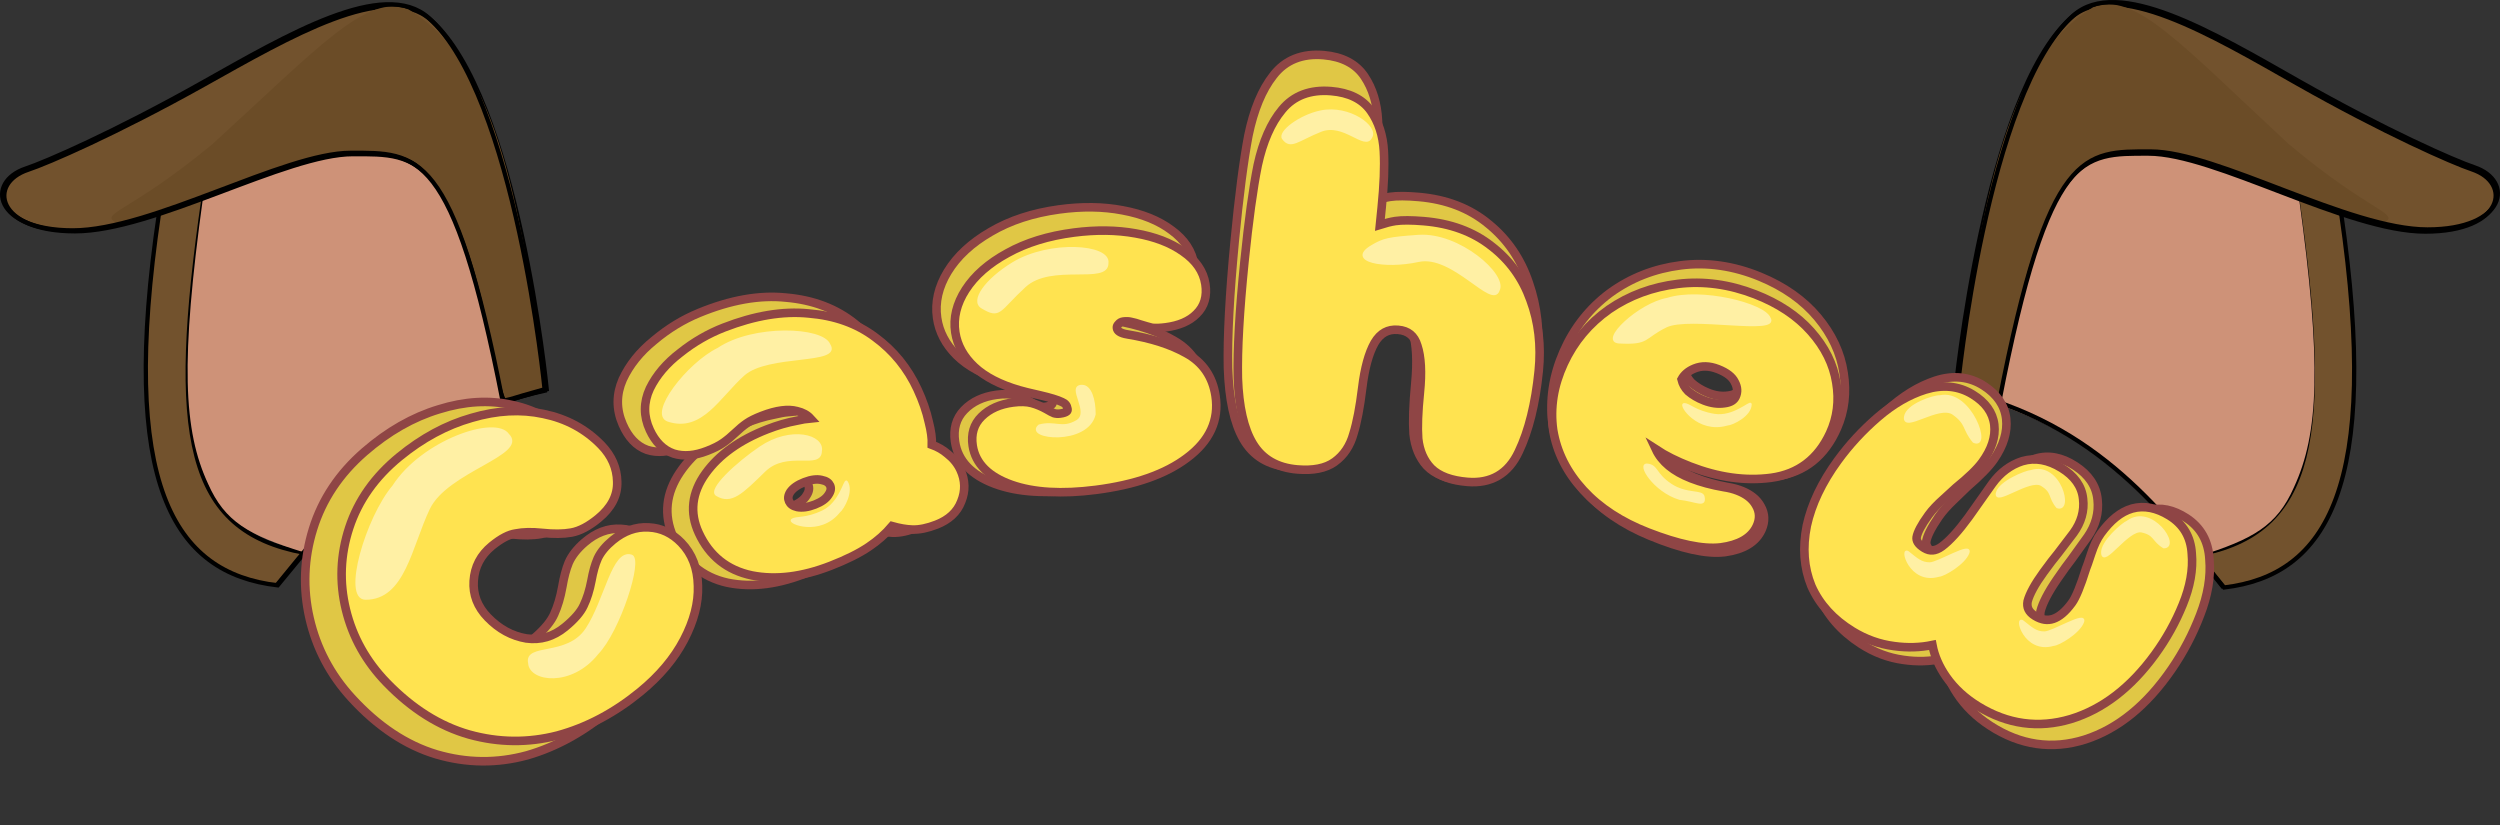 <svg width="1166" height="385" viewBox="0 0 1166 385" fill="none" xmlns="http://www.w3.org/2000/svg">
<rect x="0" y="0" width="1166" height="385" fill="#333333" stroke="none"/>
<g id="Group 1">
<g id="LEar">
<path id="Vector 3" d="M74.189 99.308C55.436 225.952 80.848 267.333 129.509 273L142 257.823C86.581 247.716 78.823 203.243 95.008 92L74.189 99.308Z" fill="#72522D" stroke="black" stroke-width="2"/>
<path id="Vector 4" d="M234 186.82C196.818 200.041 176.532 215.964 141.481 257C116.103 249.12 105.251 242.898 97.563 225.559C85.992 200.754 84.572 168.959 95.221 91.936C146.45 70.412 167.376 66.833 191.254 75.092C210.51 87.211 221.28 119.068 234 186.82Z" fill="#CE9278" stroke="#CE9278"/>
<path id="Vector 1" d="M200.855 9.219C241.577 45.223 255 181.58 255 181.58C235.416 187 243.48 185.16 235.416 187C212.375 69.924 195.677 71.898 164.573 71.898C133.468 71.898 71.797 107.878 34.966 107.878C-1.866 107.878 -5.783 85.406 13.078 79.183C22.257 76.154 54.181 62.373 95.284 39.4C134.954 17.228 179.951 -9.264 200.855 9.219Z" fill="#72522D" stroke="black" stroke-width="2"/>
<path id="Vector 5" d="M129 273C155.495 240.981 187.29 196.605 255 182" stroke="black" stroke-width="2"/>
<path id="Vector 6" d="M190.553 4.402C225.107 25.108 241.887 75.463 254 182.064L235.788 186C229.326 173.069 224.039 103.916 195.84 77.491C167.641 51.067 62.483 108.413 54.258 103.916C46.033 99.418 60.133 99.418 98.906 67.371C149.429 21.269 171.077 -3.316 190.553 4.402Z" fill="#6B4C27"/>
<path id="Vector 8" d="M199.855 8.253C240.577 44.453 254 181.55 254 181.55C234.416 187 242.48 185.15 234.416 187C211.375 69.288 194.677 71.273 163.573 71.273C132.468 71.273 70.797 107.448 33.966 107.448C-2.866 107.448 -6.783 84.854 12.078 78.597C21.257 75.551 53.181 61.696 94.284 38.598C133.954 16.305 178.951 -10.33 199.855 8.253Z" stroke="black" stroke-width="2"/>
</g>
<g id="REar">
<path id="Vector 9" d="M1091.89 99.348C1110.39 226.692 1085.33 268.302 1037.32 274L1025 258.739C1079.67 248.576 1087.32 203.858 1071.36 92L1091.89 99.348Z" fill="#72522D" stroke="black" stroke-width="2"/>
<path id="Vector 10" d="M932 188.065C969.437 201.429 989.862 217.523 1025.15 259C1050.7 251.036 1061.63 244.746 1069.37 227.221C1081.02 202.15 1082.45 170.012 1071.73 92.161C1020.15 70.405 999.08 66.788 975.039 75.136C955.651 87.386 944.807 119.585 932 188.065Z" fill="#CE9278" stroke="#CE9278"/>
<path id="Vector 11" d="M965.931 8.286C925.37 44.682 912 182.521 912 182.521C931.507 188 923.475 186.14 931.507 188C954.456 69.652 971.088 71.647 1002.07 71.647C1033.05 71.647 1094.48 108.018 1131.16 108.018C1167.85 108.018 1171.75 85.302 1152.97 79.011C1143.82 75.949 1112.03 62.018 1071.08 38.796C1031.57 16.383 986.752 -10.397 965.931 8.286Z" fill="#72522D" stroke="black" stroke-width="2"/>
<path id="Vector 12" d="M1037 274C1010.71 241.63 979.173 196.765 912 182" stroke="black" stroke-width="2"/>
<path id="Vector 13" d="M976.133 3.417C941.75 24.349 925.053 75.255 913 183.021L931.122 187C937.552 173.928 942.813 104.018 970.872 77.305C998.931 50.592 1103.57 108.565 1111.75 104.018C1119.94 99.472 1105.91 99.472 1067.33 67.075C1017.05 20.468 995.512 -4.385 976.133 3.417Z" fill="#6B4C27"/>
<path id="Vector 14" d="M966.931 7.286C926.37 43.682 913 181.521 913 181.521C932.507 187 924.475 185.14 932.507 187C955.456 68.652 972.088 70.647 1003.07 70.647C1034.05 70.647 1095.48 107.018 1132.16 107.018C1168.85 107.018 1172.75 84.302 1153.97 78.011C1144.82 74.949 1113.03 61.018 1072.08 37.796C1032.57 15.383 987.752 -11.397 966.931 7.286Z" stroke="black" stroke-width="2"/>
</g>
<g id="H">
<path id="Vector" d="M572.728 171.603L572.728 171.616L572.729 171.629C573.222 186.053 575.558 197.197 579.936 204.832C584.43 212.669 591.627 216.995 601.241 217.836C608.681 218.487 614.766 217.343 619.138 213.998L619.14 213.996C623.556 210.608 626.513 205.841 628.08 199.845C629.776 194.059 631.171 186.301 632.285 176.618L632.285 176.615C633.45 166.364 635.47 158.716 638.237 153.523C639.679 150.924 641.338 149.166 643.162 148.099C644.973 147.04 647.083 146.581 649.578 146.8C652.088 147.019 654.02 147.817 655.498 149.102C656.985 150.397 658.152 152.31 658.906 154.994L658.913 155.021L658.922 155.047C660.654 160.615 661.097 168.557 660.096 179.013C659.167 188.722 658.888 196.495 659.289 202.284L659.292 202.316L659.295 202.348C659.904 208.332 661.921 213.34 665.448 217.237L665.465 217.256L665.483 217.274C669.326 221.307 675.253 223.499 682.872 224.165C688.47 224.655 693.427 223.664 697.621 221.057C701.802 218.459 705.041 214.368 707.416 208.973C712.25 198.287 715.429 184.612 717.018 168.019C718.258 155.061 716.947 143.018 713.047 131.92C709.321 120.807 703.085 111.664 694.342 104.545C685.559 97.2 674.68 92.999 661.805 91.873C656.046 91.369 651.491 91.33 648.233 91.825L648.218 91.827L648.203 91.83C645.982 92.201 643.502 92.853 640.773 93.772L641.631 84.805C642.716 73.473 643.071 63.923 642.678 56.177C642.277 48.27 640.212 41.419 636.407 35.707C632.415 29.714 625.944 26.465 617.402 25.718C607.434 24.846 599.476 27.93 593.901 35.144C588.566 41.893 584.728 51.28 582.272 63.15L582.269 63.165L582.266 63.18C580.012 74.987 577.884 91.388 575.877 112.353C573.476 137.441 572.421 157.203 572.728 171.603Z" fill="#E0C745" stroke="#8F4545" stroke-width="4"/>
<path id="Vector_2" d="M577.351 176.426L577.351 176.44L577.351 176.453C577.832 189.699 580.105 199.959 584.382 206.998C588.775 214.226 595.782 218.178 605.094 218.947C612.306 219.542 618.215 218.5 622.479 215.422L622.481 215.42C626.793 212.297 629.696 207.892 631.233 202.342C632.888 197.017 634.245 189.888 635.327 181.006L635.327 181.003C636.457 171.623 638.413 164.65 641.079 159.929C642.461 157.578 644.053 155.985 645.811 155.014C647.563 154.048 649.617 153.623 652.054 153.824C654.506 154.027 656.387 154.763 657.815 155.936C659.247 157.112 660.363 158.841 661.084 161.264L661.092 161.292L661.101 161.319C662.77 166.378 663.203 173.618 662.232 183.186C661.328 192.094 661.056 199.237 661.448 204.566L661.45 204.599L661.454 204.633C662.051 210.17 664.031 214.8 667.476 218.392L667.494 218.41L667.512 218.428C671.257 222.136 677.014 224.139 684.4 224.749C689.825 225.197 694.637 224.293 698.72 221.898C702.8 219.505 705.971 215.73 708.297 210.747C713.009 200.916 716.103 188.347 717.648 173.118C718.857 161.201 717.579 150.122 713.777 139.914C710.143 129.688 704.066 121.289 695.566 114.758C687.028 108.019 676.462 104.172 663.966 103.141C658.373 102.679 653.952 102.644 650.792 103.097L650.778 103.099L650.763 103.101C648.619 103.44 646.227 104.032 643.593 104.867L644.408 96.831C645.463 86.435 645.809 77.665 645.426 70.546C645.034 63.253 643.015 56.934 639.299 51.67C635.397 46.144 629.101 43.177 620.828 42.494C611.176 41.697 603.428 44.506 597.973 51.166C592.763 57.385 589.021 66.029 586.629 76.939L586.625 76.955L586.622 76.971C584.43 87.808 582.361 102.853 580.411 122.076C578.078 145.08 577.051 163.209 577.351 176.426Z" fill="#FFE350" stroke="#8F4545" stroke-width="4"/>
<path id="Vector 22" d="M616 52C629.245 49.238 642.744 59.28 639.441 64.101C636.59 69.999 626.76 56.701 616 61C605.24 65.299 601.957 69.474 598.404 64.584C596.31 61.702 606.014 54.083 616 52Z" fill="#FFF0A4" stroke="#FFF0A4"/>
<path id="Vector 23" d="M661.568 110.026C680.397 108.7 702.664 128.268 698.956 135.322C696.173 144.235 677.696 118.187 661.568 121.687C645.441 125.187 628.224 121.687 639.724 114.858C645.239 111.583 647.372 111.025 661.568 110.026Z" fill="#FFF0A4" stroke="#FFF0A4"/>
</g>
<g id="S">
<path id="Vector_3" d="M480.861 187.599L480.833 187.582L480.805 187.565C478.433 186.165 476.079 185.12 473.744 184.451C471.231 183.731 468.203 183.674 464.752 184.144C458.534 184.993 453.454 187.327 449.675 191.258C445.928 195.116 444.573 200.107 445.419 205.95C446.744 215.098 453.194 221.595 463.905 225.618C474.612 229.639 488.187 230.442 504.499 228.217C523.218 225.663 537.886 220.272 548.31 211.885C559.007 203.401 563.654 192.897 561.864 180.535C560.471 170.914 555.823 163.682 547.901 159.083C540.466 154.638 531.073 151.467 519.794 149.509L519.786 149.508L519.778 149.506C517.84 149.186 516.555 148.67 515.757 148.086C515.02 147.546 514.66 146.929 514.548 146.16C514.428 145.328 514.627 144.7 515.184 144.103L515.246 144.037L515.301 143.966C515.944 143.137 516.693 142.714 517.618 142.587C519.055 142.391 520.288 142.46 521.35 142.74L521.394 142.751L521.438 142.761C522.885 143.074 524.248 143.48 525.53 143.976L525.582 143.996L525.634 144.013C528.002 144.785 529.901 145.362 531.317 145.735L531.469 145.775L531.625 145.791C533.365 145.97 535.491 145.865 537.952 145.529C544.291 144.665 549.33 142.457 552.805 138.707C556.558 134.835 557.877 129.75 557.01 123.762C556.07 117.267 552.468 111.819 546.476 107.432C540.495 102.893 532.835 99.809 523.595 98.097C514.505 96.354 504.638 96.224 494.012 97.674C481.705 99.353 471.004 102.843 461.956 108.189C453.114 113.304 446.42 119.475 441.983 126.74L441.98 126.746C437.707 133.801 436.017 141.004 437.072 148.292C438.017 154.818 441.087 160.626 446.167 165.688C451.276 170.778 458.501 174.688 467.691 177.513C469.356 178.055 472.633 178.903 477.44 180.05C482.651 181.327 486.177 182.497 488.171 183.527L488.226 183.555L488.282 183.58C489.803 184.253 490.667 185.369 490.935 187.218C491.05 188.01 490.855 188.387 490.542 188.676C490.112 189.073 489.192 189.521 487.436 189.76C486.244 189.923 485.258 189.843 484.435 189.588C483.608 189.239 482.429 188.594 480.861 187.599Z" fill="#E0C745" stroke="#8F4545" stroke-width="4"/>
<path id="Vector_4" d="M488.13 190.905L488.102 190.888L488.073 190.872C485.764 189.587 483.474 188.627 481.206 188.014C478.767 187.354 475.83 187.302 472.483 187.733C466.457 188.509 461.523 190.644 457.843 194.255C454.179 197.815 452.833 202.452 453.667 207.893C454.975 216.416 461.335 222.397 471.722 226.078C482.125 229.765 495.307 230.5 511.148 228.461C529.326 226.121 543.571 221.182 553.7 213.491C564.092 205.714 568.67 196.032 566.913 184.579C565.547 175.671 560.98 168.992 553.258 164.761C546.027 160.682 536.899 157.775 525.946 155.981L525.938 155.98L525.93 155.979C524.041 155.685 522.799 155.21 522.038 154.685C521.343 154.205 521.04 153.686 520.945 153.065C520.842 152.395 520.998 151.878 521.523 151.347L521.585 151.284L521.642 151.216C522.252 150.474 522.977 150.078 523.894 149.96C525.295 149.78 526.499 149.843 527.532 150.1L527.575 150.111L527.618 150.119C529.024 150.407 530.349 150.779 531.593 151.233L531.643 151.252L531.694 151.267C533.995 151.975 535.841 152.504 537.216 152.846L537.362 152.883L537.512 152.897C539.198 153.061 541.26 152.965 543.649 152.657C549.793 151.866 554.687 149.848 558.073 146.401C561.743 142.827 563.052 138.103 562.197 132.532C561.27 126.487 557.719 121.449 551.883 117.416C546.057 113.244 538.609 110.418 529.638 108.849C520.809 107.252 511.228 107.133 500.91 108.461C488.959 110 478.568 113.198 469.78 118.098C461.193 122.785 454.679 128.446 450.356 135.127L450.352 135.133C446.187 141.621 444.521 148.278 445.558 155.035C446.486 161.087 449.502 166.456 454.46 171.117C459.444 175.803 466.478 179.39 475.402 181.979C477.02 182.475 480.204 183.253 484.874 184.304C489.937 185.475 493.361 186.548 495.294 187.49L495.348 187.517L495.404 187.54C496.868 188.15 497.643 189.131 497.887 190.721C497.984 191.355 497.832 191.64 497.548 191.887C497.134 192.247 496.237 192.66 494.521 192.881C493.356 193.031 492.393 192.957 491.593 192.723C490.793 192.405 489.65 191.816 488.13 190.905Z" fill="#FFE350" stroke="#8F4545" stroke-width="4"/>
<path id="Vector 20" d="M472.5 122.738C489.501 112.39 517.739 114.316 516.484 122.738C516.656 132.461 490.327 122.19 478 133.5C465.673 144.81 466.605 148.566 457.976 143.38C452.89 140.325 459.682 130.539 472.5 122.738Z" fill="#FFF0A4" stroke="#FFF0A4"/>
<path id="Vector 21" d="M510.527 193.192C507.24 207.553 477.669 204.47 484.669 198.47C492.169 196.47 495.141 200.486 502.169 196.47C509.197 192.454 497.411 179.97 504.669 179.97C508.669 179.97 510.527 186.47 510.527 193.192Z" fill="#FFF0A4" stroke="#FFF0A4"/>
</g>
<g id="W">
<path id="Vector_5" d="M848.103 277.267L848.112 277.291L848.122 277.315C851.994 286.593 858.595 294.233 867.834 300.234C874.075 304.286 880.722 306.809 887.762 307.768C894.108 308.702 900.252 308.516 906.176 307.193C907.172 312.808 909.389 318.216 912.796 323.407C916.66 329.294 921.797 334.306 928.173 338.447C942.212 347.564 957.018 349.763 972.42 344.919L972.427 344.917L972.434 344.914C987.863 339.941 1001.33 328.905 1012.88 312.077C1018.3 304.186 1022.72 295.76 1026.15 286.803C1029.71 277.635 1031.18 268.977 1030.48 260.856C1030.03 252.482 1026.45 245.986 1019.72 241.616C1013.68 237.697 1007.7 236.339 1001.92 238.042L1001.91 238.045C996.495 239.672 991.569 244.031 987.044 250.622C985.249 253.237 983.718 256.703 982.407 260.941C981.115 265.121 980.33 267.494 980.02 268.227L979.976 268.331L979.944 268.44C977.279 277.528 974.997 283.263 973.15 285.953C969.979 290.573 966.922 293.164 964.064 294.168C961.338 295.126 958.464 294.752 955.256 292.668C953.648 291.624 952.646 290.484 952.099 289.283C951.562 288.104 951.396 286.721 951.702 285.056C952.649 281.318 955.151 276.391 959.389 270.218C962.25 266.049 964.501 262.934 966.15 260.848L966.178 260.812L966.205 260.775L973.661 250.401L973.674 250.383L973.686 250.365C977.411 244.94 978.988 239.153 978.315 233.073C977.724 226.637 974.112 221.387 967.867 217.332C961.643 213.289 955.388 212.006 949.27 213.915L949.244 213.923L949.219 213.931C943.501 215.877 938.753 219.691 934.96 225.216L934.952 225.227L934.945 225.239L923.654 242.171C918.678 249.418 914.36 254.413 910.706 257.304C909.03 258.596 907.535 259.194 906.204 259.308C904.897 259.42 903.54 259.084 902.082 258.137C899.035 256.158 898.191 254.293 898.403 252.548C898.798 250.073 900.592 246.313 904.143 241.14C905.885 238.602 908.267 235.901 911.319 233.039L911.325 233.033L911.331 233.027C914.466 230.036 916.477 228.089 917.323 227.221C923.316 222.052 927.584 217.707 929.982 214.214C934.369 207.824 936.373 201.508 935.685 195.334C934.985 189.059 931.407 183.942 925.317 179.986C918.582 175.613 910.968 174.845 902.692 177.539L902.692 177.539L902.684 177.542C894.857 180.126 887.276 184.818 879.934 191.529C872.643 198.193 866.236 205.546 860.717 213.586C853.116 224.658 848.154 235.678 845.898 246.643L845.894 246.657L845.892 246.672C843.794 257.738 844.505 267.955 848.103 277.267Z" fill="#E0C745" stroke="#8F4545" stroke-width="4"/>
<path id="Vector_6" d="M844.843 273.343L844.853 273.366L844.863 273.389C848.632 281.91 855.053 288.921 864.035 294.426C870.103 298.144 876.568 300.459 883.417 301.34C889.566 302.194 895.522 302.029 901.27 300.826C902.246 305.965 904.402 310.911 907.702 315.656C911.461 321.06 916.456 325.659 922.656 329.458C936.303 337.82 950.708 339.846 965.71 335.394L965.717 335.392L965.724 335.39C980.752 330.818 993.861 320.675 1005.1 305.224C1010.37 297.978 1014.68 290.241 1018.02 282.017C1021.48 273.596 1022.92 265.637 1022.24 258.171C1021.79 250.46 1018.3 244.489 1011.75 240.476C1005.88 236.882 1000.05 235.624 994.395 237.196L994.384 237.199C989.075 238.704 984.261 242.732 979.851 248.793C978.094 251.209 976.6 254.404 975.324 258.297C974.067 262.133 973.308 264.299 973.011 264.961L972.964 265.065L972.93 265.174C970.34 273.508 968.13 278.741 966.354 281.182C963.284 285.402 960.341 287.746 957.608 288.652C955.003 289.516 952.234 289.186 949.121 287.279C947.564 286.324 946.599 285.285 946.075 284.199C945.562 283.136 945.403 281.893 945.694 280.395C946.608 276.996 949.024 272.5 953.135 266.849C955.915 263.029 958.098 260.177 959.696 258.269L959.727 258.233L959.755 258.196L966.999 248.685L967.013 248.668L967.026 248.65C970.667 243.644 972.21 238.303 971.552 232.698C970.974 226.76 967.445 221.934 961.373 218.214C955.323 214.506 949.225 213.317 943.239 215.079L943.213 215.086L943.187 215.095C937.598 216.889 932.956 220.409 929.251 225.502L929.242 225.513L929.234 225.524L918.266 241.046C913.436 247.683 909.254 252.245 905.724 254.88C904.117 256.05 902.691 256.586 901.425 256.688C900.178 256.789 898.873 256.487 897.462 255.622C894.5 253.808 893.718 252.118 893.915 250.583C894.293 248.35 896.016 244.93 899.463 240.192C901.146 237.879 903.45 235.412 906.408 232.794L906.415 232.788L906.422 232.782C909.459 230.047 911.414 228.261 912.242 227.46C918.064 222.722 922.223 218.728 924.566 215.508C928.846 209.624 930.809 203.798 930.136 198.1C929.451 192.311 925.956 187.607 920.035 183.978C913.481 179.962 906.061 179.251 897.986 181.732L897.986 181.732L897.978 181.734C890.352 184.11 882.967 188.424 875.819 194.589C868.725 200.707 862.492 207.458 857.122 214.839C849.726 225.005 844.895 235.128 842.697 245.203L842.694 245.218L842.691 245.233C840.648 255.401 841.341 264.789 844.843 273.343Z" fill="#FFE350" stroke="#8F4545" stroke-width="4"/>
<path id="Vector 25" d="M904.788 184.834C919.193 181.744 928.896 209.847 920.5 206.039C915.518 200.087 917.609 197.672 911 193C904.39 188.328 887.648 201.708 888.5 194.5C889.18 188.747 902.032 184.68 904.788 184.834Z" fill="#FFF0A4" stroke="#FFF0A4"/>
<path id="Vector 26" d="M947.317 219.717C960.827 215.521 966.775 238.986 959.486 236.546C955.547 231.881 957.714 229.56 952.151 226.181C946.588 222.801 929.865 236.204 931.397 229.837C932.62 224.754 944.81 219.87 947.317 219.717Z" fill="#FFF0A4" stroke="#FFF0A4"/>
<path id="Vector 27" d="M992.222 243.306C1003.63 234.94 1016.89 255.191 1009.21 255.256C1003.96 252.128 1005.26 249.228 998.897 247.844C992.537 246.459 981.088 264.577 980.464 258.057C979.966 252.854 989.901 244.267 992.222 243.306Z" fill="#FFF0A4" stroke="#FFF0A4"/>
<path id="Vector 28" d="M957.734 300.753C944.154 304.713 939.56 286.759 943.53 289.88C947.5 293 949.5 295 953.5 295C957.5 295 973.483 284.805 971.48 290.155C969.647 295.051 960.244 300.643 957.734 300.753Z" fill="#FFF0A4" stroke="#FFF0A4"/>
<path id="Vector 29" d="M904.254 268.514C890.673 272.473 886.08 254.52 890.05 257.64C894.02 260.76 896.02 262.76 900.02 262.76C904.02 262.76 920.003 252.565 918 257.915C916.166 262.811 906.764 268.404 904.254 268.514Z" fill="#FFF0A4" stroke="#FFF0A4"/>
</g>
<g id="A">
<path id="Vector_7" d="M339.331 271.792L339.344 271.795L339.357 271.797C350.908 274.179 363.499 272.477 377.056 266.891C384.633 263.769 390.749 260.559 395.353 257.245C399.706 254.159 403.456 250.641 406.591 246.691C410.155 247.752 413.414 248.352 416.35 248.453C419.802 248.571 423.675 247.68 427.919 245.931C433.798 243.508 437.833 239.615 439.768 234.224C441.831 228.878 441.716 223.513 439.411 218.241C438.054 215.138 435.992 212.449 433.26 210.179C431.066 208.177 428.525 206.638 425.657 205.558C425.79 202.272 425.278 198.364 424.196 193.882C423.088 188.52 421.277 182.977 418.775 177.256C414.095 166.55 407.351 157.747 398.54 150.891C389.825 143.906 379.191 139.903 366.731 138.815C354.284 137.483 340.69 139.918 325.996 145.973C318.475 149.072 311.485 153.355 305.026 158.81C298.447 164.138 293.562 170.2 290.434 177.005L290.427 177.021L290.42 177.037C287.386 183.963 287.384 190.973 290.427 197.933C293.027 203.878 296.746 207.993 301.742 209.793L301.771 209.803L301.8 209.813C306.626 211.392 311.982 210.834 317.727 208.467C321.023 207.108 323.647 205.733 325.502 204.316C327.426 202.906 329.388 201.181 331.391 199.153C333.286 197.235 335.097 195.65 336.824 194.385C338.474 193.177 340.845 191.912 344.005 190.61C351.149 187.666 356.712 187.003 360.885 188.164L360.913 188.172L360.942 188.179C363.873 188.905 366.092 190.236 367.685 192.184C365.77 192.354 363.52 192.769 360.986 193.377C356.399 194.265 351.674 195.716 346.812 197.72C333.592 203.167 323.654 210.653 317.16 220.247C310.586 229.959 309.451 240.062 313.939 250.326C319.023 261.954 327.513 269.195 339.331 271.792ZM376.166 231.093L376.146 231.124L376.127 231.156C375.022 233.004 372.949 234.681 369.608 236.058C366.295 237.423 363.503 237.764 361.155 237.302C358.987 236.774 357.774 235.737 357.138 234.282C356.502 232.826 356.576 231.259 357.69 229.379C358.979 227.417 361.171 225.704 364.484 224.339C367.825 222.962 370.508 222.68 372.644 223.192L372.681 223.201L372.719 223.208C375.102 223.687 376.343 224.718 376.954 226.116C377.565 227.514 377.467 229.096 376.166 231.093Z" fill="#E0C745" stroke="#8F4545" stroke-width="4"/>
<path id="Vector_8" d="M350.708 268.379L350.721 268.382L350.735 268.385C361.969 270.571 374.204 269.008 387.372 263.888C394.732 261.026 400.675 258.084 405.147 255.045C409.374 252.217 413.016 248.994 416.064 245.372C419.526 246.343 422.692 246.893 425.544 246.985C428.902 247.093 432.665 246.275 436.786 244.673C442.489 242.455 446.422 238.886 448.313 233.916C450.329 228.989 450.223 224.019 447.956 219.128C446.622 216.248 444.596 213.757 441.921 211.66C439.804 209.837 437.363 208.435 434.619 207.443C434.726 204.439 434.225 200.888 433.188 196.836C432.109 191.905 430.344 186.81 427.908 181.554C423.345 171.706 416.769 163.607 408.183 157.302C399.685 150.875 389.33 147.203 377.222 146.205C365.122 144.983 351.914 147.217 337.641 152.767C330.335 155.608 323.543 159.534 317.268 164.535C310.876 169.42 306.124 174.982 303.079 181.234L303.072 181.249L303.065 181.264C300.105 187.64 300.094 194.119 303.08 200.563C305.626 206.058 309.279 209.873 314.179 211.539L314.208 211.549L314.238 211.558C318.948 213.013 324.156 212.496 329.732 210.327C332.934 209.082 335.483 207.822 337.285 206.523C339.154 205.23 341.062 203.648 343.009 201.788C344.848 200.031 346.607 198.578 348.285 197.419C349.887 196.311 352.192 195.151 355.262 193.957C362.208 191.256 367.608 190.653 371.644 191.713L371.673 191.72L371.702 191.727C374.424 192.363 376.49 193.502 377.993 195.144C376.163 195.308 374.028 195.683 371.633 196.225C367.177 197.039 362.587 198.369 357.864 200.206C345.023 205.199 335.365 212.061 329.05 220.865C322.654 229.78 321.523 239.1 325.922 248.594C330.894 259.324 339.199 265.993 350.708 268.379ZM386.375 230.809L386.355 230.838L386.335 230.869C385.27 232.551 383.261 234.089 380.011 235.353C376.789 236.605 374.08 236.915 371.811 236.494C369.72 236.013 368.606 235.084 368.026 233.832C367.446 232.581 367.49 231.201 368.565 229.489C369.811 227.701 371.936 226.131 375.157 224.879C378.408 223.615 381.011 223.359 383.072 223.825L383.109 223.834L383.147 223.841C385.455 224.279 386.59 225.207 387.142 226.399C387.695 227.591 387.635 228.983 386.375 230.809Z" fill="#FFE350" stroke="#8F4545" stroke-width="4"/>
<path id="Vector 18" d="M354.609 208.678C368.913 199.006 384.226 203.158 382.83 210.471C382.537 218.841 367.038 209.354 356.497 219.648C345.956 229.941 341.064 234.944 334.267 230.86C330.262 228.454 343.824 215.97 354.609 208.678Z" fill="#FFF0A4" stroke="#FFF0A4"/>
<path id="Vector 31" d="M391.289 238.753C382.435 249.786 367.409 243.876 369.457 242.442C371.505 241.008 375.561 242.441 383.793 238.508C392.026 234.575 393.99 223.433 394.851 224.662C397.849 228.944 393.282 237.223 391.289 238.753Z" fill="#FFF0A4" stroke="#FFF0A4"/>
<path id="Vector 16" d="M334.983 162.694C351.487 151.627 383.728 152.948 386.771 160.745C392.645 169.791 358.251 164.581 346.839 174.761C335.426 184.941 327.236 201.25 311.669 196.192C302.495 193.211 320.826 169.598 334.983 162.694Z" fill="#FFF0A4" stroke="#FFF0A4"/>
</g>
<g id="E">
<path id="Vector_9" d="M724.116 197.877L724.119 197.899L724.123 197.921C725.874 209.15 730.694 219.306 738.533 228.364C746.379 237.43 756.76 244.595 769.61 249.889C784.163 255.887 795.842 258.559 804.451 257.523L804.47 257.521L804.489 257.518C812.982 256.332 819.013 252.961 821.656 246.918C823.258 243.253 823.158 239.642 821.263 236.282C819.571 233.046 816.566 230.652 812.532 228.99C810.501 228.153 808.285 227.556 805.895 227.188C800.063 226.12 794.847 224.63 790.233 222.729C781.378 219.08 775.731 213.954 773.015 207.381C777.651 210.657 783.23 213.627 789.725 216.303C803.282 221.89 816.294 223.864 828.72 222.112L828.73 222.111C841.759 220.209 851.145 212.587 856.816 199.619C860.305 191.638 861.305 183.067 859.861 173.959C858.482 164.63 854.418 155.969 847.749 147.988C841.046 139.966 832.08 133.674 820.925 129.077C808.535 123.972 796.167 122.178 783.853 123.754C771.593 125.323 760.583 129.637 750.864 136.698L750.852 136.706L750.841 136.714C741.291 143.852 734.091 152.972 729.253 164.037C724.345 175.262 722.617 186.553 724.116 197.877ZM806.166 184.487L806.139 184.49L806.113 184.494C803.09 184.959 799.866 184.53 796.399 183.102C793.381 181.858 790.841 180.271 788.749 178.354C787.119 176.577 786.058 174.549 785.549 172.241C786.803 169.725 788.894 167.805 791.966 166.486C795.33 165.051 799.031 165.085 803.22 166.811C807.556 168.597 810.088 170.838 811.253 173.365L811.267 173.396L811.283 173.426C812.671 176.179 812.749 178.659 811.712 181.032C810.916 182.852 809.28 184.091 806.166 184.487Z" fill="#E0C745" stroke="#8F4545" stroke-width="4"/>
<path id="Vector_10" d="M724.401 200.565L724.404 200.587L724.408 200.61C726.114 210.934 730.808 220.258 738.427 228.565C746.053 236.881 756.141 243.448 768.622 248.302C782.759 253.799 794.106 256.25 802.478 255.299L802.497 255.297L802.516 255.295C810.756 254.209 816.701 251.113 819.316 245.47C820.904 242.042 820.794 238.675 818.94 235.57C817.286 232.588 814.36 230.394 810.447 228.873C808.474 228.106 806.322 227.558 803.999 227.221C798.334 226.242 793.266 224.876 788.783 223.133C780.403 219.875 774.997 215.338 772.29 209.57C776.723 212.48 782.023 215.123 788.164 217.511C801.333 222.632 813.976 224.444 826.057 222.836L826.067 222.835C838.751 221.088 847.931 214.072 853.475 202.108C856.885 194.748 857.858 186.85 856.451 178.473C855.106 169.892 851.146 161.937 844.664 154.618C838.148 147.26 829.436 141.491 818.601 137.278C806.567 132.598 794.549 130.952 782.578 132.398C770.659 133.838 759.944 137.796 750.476 144.286L750.464 144.295L750.452 144.303C741.148 150.866 734.127 159.255 729.409 169.436C724.624 179.763 722.94 190.153 724.401 200.565ZM804.255 188.075L804.229 188.078L804.202 188.082C801.275 188.507 798.145 188.116 794.773 186.805C791.841 185.664 789.373 184.209 787.343 182.453C785.779 180.845 784.763 179.018 784.268 176.952C785.462 174.734 787.44 173.023 790.373 171.835C793.612 170.531 797.199 170.554 801.275 172.14C805.494 173.78 807.945 175.834 809.067 178.131L809.082 178.16L809.097 178.189C810.437 180.695 810.494 182.914 809.52 185.016C808.793 186.586 807.281 187.712 804.255 188.075Z" fill="#FFE350" stroke="#8F4545" stroke-width="4"/>
<path id="Vector 30" d="M805.5 198C791.919 201.96 783 188.5 785.5 188.5C788 188.5 790.5 192 799.5 193.5C808.5 195 816.5 187 816.5 188.5C816.5 193.728 808.009 197.89 805.5 198Z" fill="#FFF0A4" stroke="#FFF0A4"/>
<path id="Vector 32" d="M783.297 232.606C771.5 229 763.63 216.184 768.344 216.715C773.057 217.247 771.797 221.078 779.208 226.026C786.619 230.973 793.887 228.666 794.515 231.624C795.6 236.727 791 233.448 783.297 232.606Z" fill="#FFF0A4" stroke="#FFF0A4"/>
<path id="Vector 24" d="M777.714 139.401C793.225 134.452 822.75 141.878 825.277 148.297C830.359 156.212 787.852 146.939 777.041 152.245C766.23 157.552 769.275 160.445 755.199 159.707C745.963 159.223 764.497 141.718 777.714 139.401Z" fill="#FFF0A4" stroke="#FFF0A4"/>
</g>
<g id="C">
<path id="Vector_11" d="M245.842 352.275L245.856 352.271L245.871 352.267C259.945 348.207 273.159 340.779 285.512 330.04C294.742 322.017 301.75 313.211 306.488 303.616C311.202 294.072 313.465 284.92 313.165 276.188C312.99 267.365 310.384 260.031 305.198 254.365C300.823 249.586 295.626 246.941 289.654 246.65C283.54 246.242 277.817 248.482 272.547 253.063C269.164 256.005 266.692 259.118 265.252 262.422L265.243 262.442L265.235 262.463C263.994 265.496 263.015 269.231 262.273 273.632C261.385 278.601 260.118 282.849 258.496 286.402L258.489 286.417L258.482 286.433C257.064 289.685 254.155 293.321 249.549 297.325C243.883 302.251 237.712 304.132 230.91 303.145C223.987 301.916 217.794 298.384 212.318 292.401C207.341 286.964 205.096 280.791 205.505 273.779C205.936 266.515 208.85 260.584 214.275 255.868C218.744 251.984 222.546 249.988 225.704 249.506L225.762 249.497L225.819 249.485C229.274 248.755 233.514 248.642 238.586 249.212C243.928 249.812 248.563 249.778 252.443 249.046C256.562 248.269 260.863 245.784 265.335 241.897C271.511 236.528 274.659 230.293 274.401 223.249C274.273 216.307 271.723 210.126 266.824 204.774C259.339 196.597 250.083 191.305 239.111 188.926C228.268 186.44 216.79 187.129 204.724 190.903C192.525 194.572 180.939 201.208 169.964 210.748C158.287 220.899 150.277 232.895 145.991 246.722C141.718 260.503 141.188 274.405 144.405 288.395C147.621 302.38 154.155 314.759 163.989 325.503C176.08 338.712 189.248 347.53 203.509 351.815L203.52 351.818C217.615 355.968 231.738 356.121 245.842 352.275Z" fill="#E0C745" stroke="#8F4545" stroke-width="4"/>
<path id="Vector_12" d="M260.045 343.024L260.059 343.02L260.074 343.016C273.763 339.29 286.613 332.473 298.624 322.621C307.598 315.259 314.415 307.178 319.025 298.37C323.609 289.611 325.813 281.205 325.521 273.179C325.35 265.071 322.812 258.318 317.748 253.098C313.477 248.695 308.396 246.253 302.559 245.985C296.584 245.609 291 247.676 285.866 251.887C282.572 254.589 280.161 257.453 278.755 260.497L278.745 260.517L278.737 260.537C277.528 263.326 276.575 266.757 275.854 270.797C274.992 275.345 273.763 279.231 272.191 282.48L272.184 282.494L272.178 282.509C270.808 285.474 267.993 288.797 263.523 292.464C258.036 296.965 252.071 298.677 245.5 297.778C238.805 296.656 232.815 293.433 227.513 287.967C222.701 283.007 220.531 277.378 220.928 270.979C221.345 264.346 224.163 258.932 229.415 254.624C233.751 251.067 237.428 249.251 240.468 248.813L240.528 248.804L240.587 248.793C243.928 248.127 248.035 248.023 252.954 248.544C258.151 249.095 262.666 249.064 266.45 248.391C270.476 247.674 274.671 245.384 279.02 241.817C285.036 236.882 288.113 231.142 287.861 224.647C287.737 218.257 285.247 212.563 280.466 207.635C273.175 200.12 264.159 195.255 253.474 193.069C242.917 190.785 231.746 191.419 220.009 194.883C208.142 198.251 196.875 204.342 186.205 213.094C174.848 222.41 167.056 233.421 162.886 246.114C158.73 258.764 158.213 271.527 161.343 284.371C164.472 297.212 170.83 308.579 180.4 318.444C192.16 330.567 204.973 338.665 218.854 342.601L218.865 342.604C232.582 346.414 246.324 346.555 260.045 343.024Z" fill="#FFE350" stroke="#8F4545" stroke-width="4"/>
<path id="Vector 15" d="M183.5 226.727C197 205.727 231.167 194.025 237 202.727C246.217 211.851 208.476 219.476 200 237.227C191.524 254.979 188.5 279.227 170.5 279.227C159.893 279.227 171.04 241.431 183.5 226.727Z" fill="#FFF0A4" stroke="#FFF0A4"/>
<path id="Vector 17" d="M278.668 304.711C266.474 320.114 247.27 317.463 246.819 309.291C244.851 300.239 264.672 306.85 273.566 293.37C282.46 279.89 285.834 256.347 294.505 259.164C299.614 260.824 288.655 294.396 278.668 304.711Z" fill="#FFF0A4" stroke="#FFF0A4"/>
</g>
</g>
</svg>
